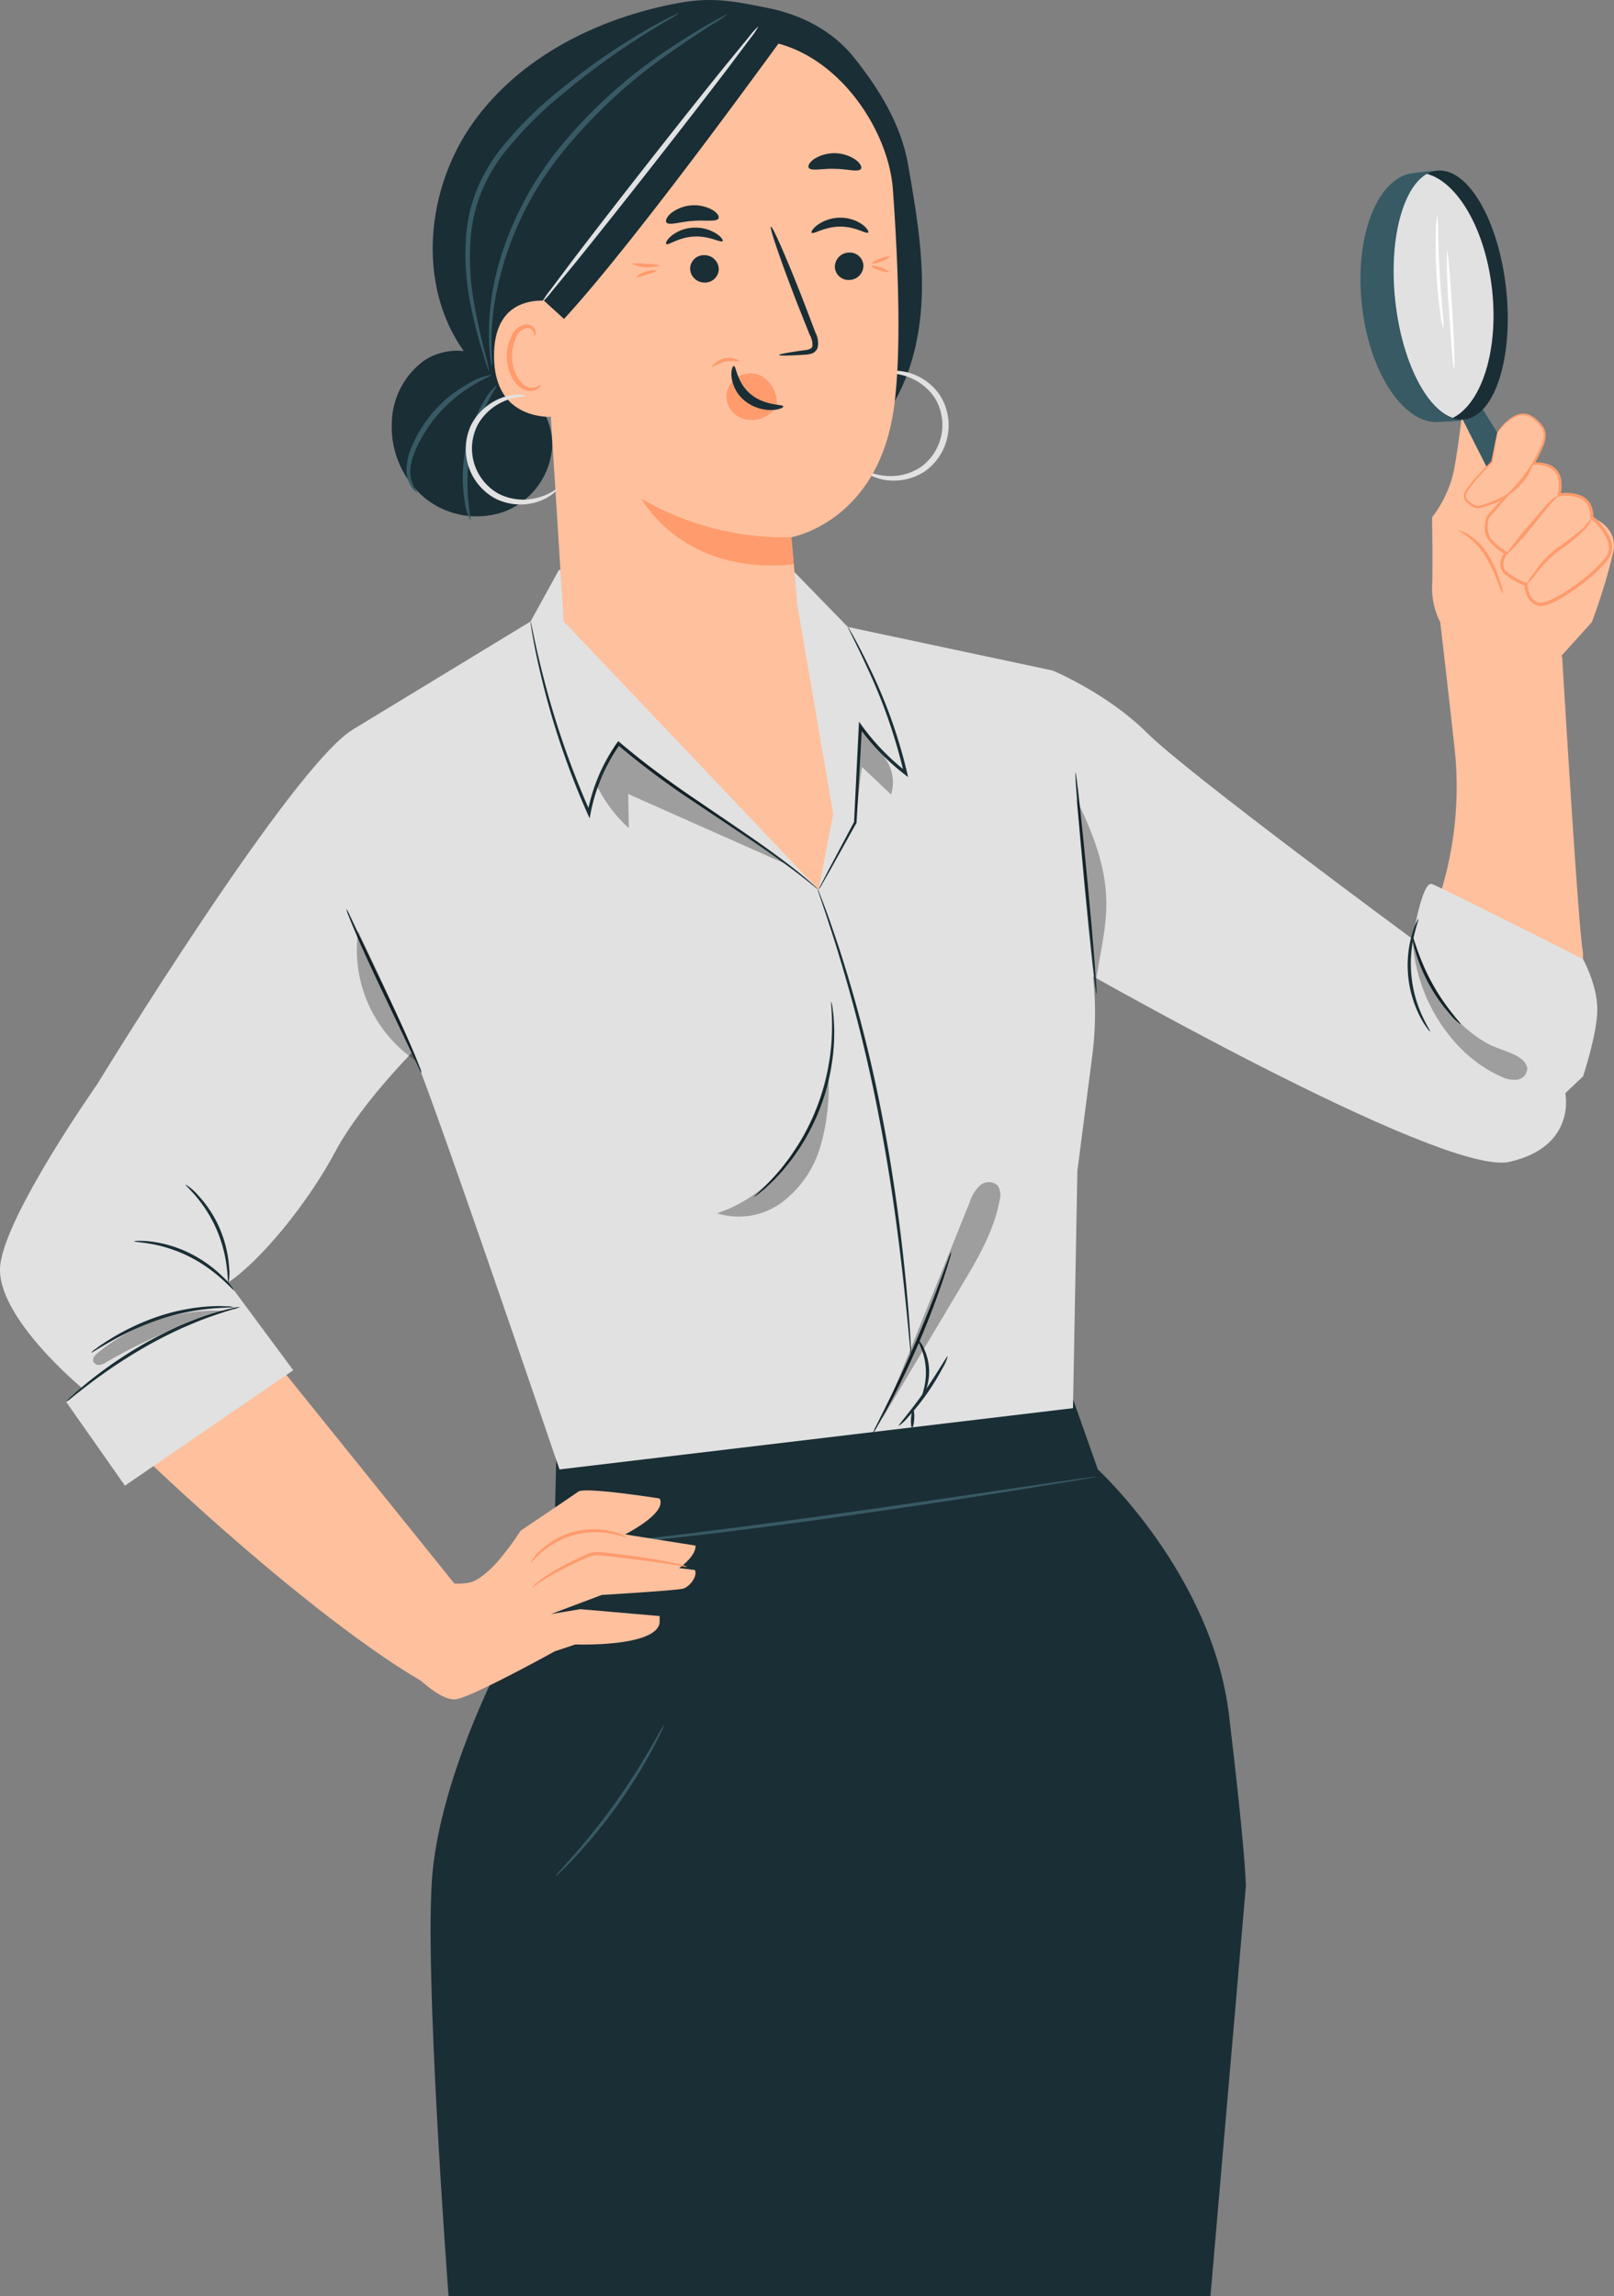 <svg id="Grupo_56" data-name="Grupo 56" xmlns="http://www.w3.org/2000/svg" xmlns:xlink="http://www.w3.org/1999/xlink" width="296.1" height="421.187" viewBox="0 0 296.1 421.187">
  <rect x="0" y="0" width="296.1" height="421.187" fill="#808080" stroke="none"/>
  <defs>
    <clipPath id="clip-path">
      <rect id="Rectángulo_118" data-name="Rectángulo 118" width="296.1" height="421.187" fill="none"/>
    </clipPath>
    <clipPath id="clip-path-3">
      <rect id="Rectángulo_109" data-name="Rectángulo 109" width="11.007" height="23.822" fill="none"/>
    </clipPath>
    <clipPath id="clip-path-4">
      <rect id="Rectángulo_110" data-name="Rectángulo 110" width="34.45" height="22.07" fill="none"/>
    </clipPath>
    <clipPath id="clip-path-5">
      <rect id="Rectángulo_111" data-name="Rectángulo 111" width="6.925" height="17.329" fill="none"/>
    </clipPath>
    <clipPath id="clip-path-6">
      <rect id="Rectángulo_112" data-name="Rectángulo 112" width="5.497" height="33.042" fill="none"/>
    </clipPath>
    <clipPath id="clip-path-7">
      <rect id="Rectángulo_113" data-name="Rectángulo 113" width="21.024" height="25.97" fill="none"/>
    </clipPath>
    <clipPath id="clip-path-8">
      <rect id="Rectángulo_114" data-name="Rectángulo 114" width="20.48" height="25.332" fill="none"/>
    </clipPath>
    <clipPath id="clip-path-9">
      <rect id="Rectángulo_115" data-name="Rectángulo 115" width="24.685" height="10.094" fill="none"/>
    </clipPath>
    <clipPath id="clip-path-10">
      <rect id="Rectángulo_116" data-name="Rectángulo 116" width="21.705" height="43.478" fill="none"/>
    </clipPath>
  </defs>
  <g id="Grupo_99" data-name="Grupo 99" clip-path="url(#clip-path)">
    <g id="Grupo_98" data-name="Grupo 98">
      <g id="Grupo_97" data-name="Grupo 97" clip-path="url(#clip-path)">
        <path id="Trazado_284" data-name="Trazado 284" d="M176.85,224.146l4.531,12.83s20.968,19.248,24.061,45.032,3.094,31.4,3.094,31.4l-6.494,75.2H62.263s-4.631-60.786-2.913-77.975S71.048,274,71.048,274L81.7,248.214l.315-12.979Z" transform="translate(20.027 32.575)" fill="#1a2e35"/>
        <path id="Trazado_285" data-name="Trazado 285" d="M180.507,236.495a6.189,6.189,0,0,1-.979.214l-2.827.5-10.416,1.709c-8.8,1.409-20.972,3.277-34.44,5.163s-25.7,3.386-34.572,4.27c-4.434.455-8.029.755-10.515.932l-2.866.18a6.24,6.24,0,0,1-1,.022,6.289,6.289,0,0,1,.992-.142l2.854-.291c2.48-.249,6.066-.612,10.491-1.12,8.855-.991,21.064-2.567,34.534-4.442S157.4,239.8,166.222,238.5l10.444-1.522,2.844-.388a6.2,6.2,0,0,1,1-.1" transform="translate(20.654 34.369)" fill="#375a64"/>
        <path id="Trazado_286" data-name="Trazado 286" d="M172.122,276.223a5.986,5.986,0,0,1-.512,1.258c-.361.794-.927,1.923-1.662,3.3a95.379,95.379,0,0,1-14.184,19.763c-1.067,1.137-1.956,2.034-2.593,2.63a5.856,5.856,0,0,1-1.026.888,5.923,5.923,0,0,1,.86-1.049l2.446-2.751c2.049-2.335,4.788-5.644,7.553-9.494s5.018-7.5,6.574-10.192l1.823-3.2a5.994,5.994,0,0,1,.719-1.151" transform="translate(-50.281 40.143)" fill="#375a64"/>
        <path id="Trazado_287" data-name="Trazado 287" d="M27.326,105.947s2.868,48.177,3.728,53.627S27.326,171.9,27.326,171.9s-10.61,1.148-17.78-12.044L4.958,149.535a65.738,65.738,0,0,0,2.58-27.243c-1.72-15.486-2.58-22.656-2.58-22.656Z" transform="translate(259.259 14.48)" fill="#ffc09d"/>
        <path id="Trazado_288" data-name="Trazado 288" d="M43.116,49.311c1.259,11.629,1.1,21.683-4.633,23.736-.481.172-4.326.322-4.836.378C27.054,74.139,20.6,64.5,19.24,51.9s2.875-23.4,9.468-24.114a43.664,43.664,0,0,1,4.745-.462c5.912,1.054,8.427,10.569,9.663,21.991" transform="translate(230.602 3.968)" fill="#375a64"/>
        <path id="Trazado_289" data-name="Trazado 289" d="M29.314,85.168s4.834,1.6,3.959,6.273a107.607,107.607,0,0,1-3.959,12.941l-6,6.659L1.5,104.382A13.448,13.448,0,0,1,.01,97.861C.156,94.214,0,85.168,0,85.168A21.626,21.626,0,0,0,3.95,76.852c.73-3.773,1.258-8.155,1.412-9.5A.4.4,0,0,1,5.841,67a5.628,5.628,0,0,1,4.237,3.868c1.167,3.647.875,4.668.875,4.668Z" transform="translate(262.72 9.736)" fill="#ffc09d"/>
        <path id="Trazado_290" data-name="Trazado 290" d="M23.913,69.928l-3.119-4.981-3.271,2.524,6.066,11.99,1.655-5.026Z" transform="translate(250.786 9.439)" fill="#375a64"/>
        <path id="Trazado_291" data-name="Trazado 291" d="M6.508,69.723s3.412-5.155,6.579-2.7,2.437,3.918,0,8.426c0,0,6.213-.853,4.752,5.725,0,0,6.161-1.211,6,4.085,0,0,5.083,4.2,2.89,7.367s-10.6,9.26-12.915,8.528-2.6-3.9-2.6-3.9S8.457,96.282,7.6,94.942s.244-3.411.244-3.411-2.436-2.1-3.045-2.7,0-3.64,0-3.64l3.289-3.776S3.34,83.977,2.244,83.246-.071,81.906.9,80.322a50.261,50.261,0,0,1,4.605-5.249Z" transform="translate(268.191 9.644)" fill="#ffc09d"/>
        <path id="Trazado_292" data-name="Trazado 292" d="M3.546,95.184A17.028,17.028,0,0,1,5,93.085a18.963,18.963,0,0,1,4.2-4.557,44.057,44.057,0,0,0,4.844-3.722,24.472,24.472,0,0,0,1.6-1.944,4.568,4.568,0,0,1-1.288,2.232A30.351,30.351,0,0,1,9.561,89,22.974,22.974,0,0,0,5.33,93.343a8.043,8.043,0,0,1-1.784,1.841" transform="translate(276.394 12.042)" fill="#ff9b6c"/>
        <path id="Trazado_293" data-name="Trazado 293" d="M8.8,90.584a48.007,48.007,0,0,1,4.653-5.958c1.355-1.57,2.5-3.082,3.522-4.034A4.627,4.627,0,0,1,18.8,79.3c.049.077-.63.572-1.521,1.589-.911.994-2,2.538-3.371,4.125A48.045,48.045,0,0,1,8.8,90.584" transform="translate(267.235 11.523)" fill="#ff9b6c"/>
        <path id="Trazado_294" data-name="Trazado 294" d="M12.992,80.3c-.129-.139,1.191-1.381,2.637-3.01A37.495,37.495,0,0,0,17.9,74.059c.173.023-.279,1.92-1.823,3.62A10.046,10.046,0,0,1,12.992,80.3" transform="translate(263.291 10.763)" fill="#ff9b6c"/>
        <path id="Trazado_295" data-name="Trazado 295" d="M17.763,84.963a4.278,4.278,0,0,1,2.032.834,11.6,11.6,0,0,1,3.627,3.861A22.077,22.077,0,0,1,25.49,94.51a7.421,7.421,0,0,1,.488,2.125,8.563,8.563,0,0,1-.886-1.985,31.68,31.68,0,0,0-2.182-4.686,13.252,13.252,0,0,0-3.355-3.821c-1.051-.787-1.829-1.089-1.792-1.181" transform="translate(249.761 12.346)" fill="#ff9b6c"/>
        <path id="Trazado_296" data-name="Trazado 296" d="M37.687,49.062c1.364,12.6-2.091,23.315-7.717,23.924S18.677,63.871,17.313,51.267,19.4,27.953,25.03,27.343s11.293,9.115,12.657,21.719" transform="translate(238.627 3.97)" fill="#1a2e35"/>
        <path id="Trazado_297" data-name="Trazado 297" d="M30.158,72.611c5.271-2.643,8.417-12.337,7.216-23.437C36.179,38.134,31.08,29.368,25.4,27.844c-4.47,2.551-7.011,12.183-5.808,23.287,1.195,11.036,5.687,19.863,10.563,21.481" transform="translate(236.369 4.047)" fill="#e1e1e1"/>
        <path id="Trazado_298" data-name="Trazado 298" d="M26.9,61.751c-.165.01-.586-4.825-.941-10.8a98.856,98.856,0,0,1-.347-10.835c.165-.01.586,4.824.943,10.8s.511,10.825.346,10.834" transform="translate(239.866 5.83)" fill="#fff"/>
        <path id="Trazado_299" data-name="Trazado 299" d="M28.721,55.283a14.133,14.133,0,0,1-.584-3c-.266-1.869-.543-4.466-.7-7.344s-.164-5.491-.1-7.378a14.2,14.2,0,0,1,.253-3.049,17.248,17.248,0,0,1,.168,3.05c.048,1.882.121,4.478.277,7.344s.367,5.455.525,7.33a17.338,17.338,0,0,1,.165,3.051" transform="translate(236.081 5.015)" fill="#fff"/>
        <path id="Trazado_300" data-name="Trazado 300" d="M6.457,69.725a1.617,1.617,0,0,1-.033.363c-.042.273-.1.614-.16,1.039Q6.02,72.561,5.587,75.1l-.007.038-.029.03c-.668.694-1.414,1.49-2.221,2.387A21.361,21.361,0,0,0,.907,80.621a1.5,1.5,0,0,0-.195.927,1.439,1.439,0,0,0,.552.8A9.708,9.708,0,0,0,2.2,83a1.328,1.328,0,0,0,1.011.113,19.1,19.1,0,0,0,4.712-1.907l1.114-.574-.818.945L4.948,85.368l.047-.081a4.574,4.574,0,0,0,.121,3.644,10.167,10.167,0,0,0,3.067,2.64l.258.163-.175.247c-.7.986-1.132,2.488-.038,3.3A13.328,13.328,0,0,0,11.8,97.31l-.4.268v-.085c.081.08-.184-.192.191.239.773-.448.221-.176.391-.253v0l.006.136.027.292a5.34,5.34,0,0,0,.1.582,4.594,4.594,0,0,0,.4,1.105,3,3,0,0,0,.714.9,1.778,1.778,0,0,0,.97.454,5.657,5.657,0,0,0,2.32-.663,21.065,21.065,0,0,0,2.254-1.251,38.579,38.579,0,0,0,3.957-2.872,24.413,24.413,0,0,0,3.395-3.3,2.963,2.963,0,0,0,.789-1.957,4.572,4.572,0,0,0-.56-2.068,12,12,0,0,0-2.755-3.359l-.1-.086-.006-.139a4.512,4.512,0,0,0-.383-2.032,3.058,3.058,0,0,0-1.382-1.379,6.744,6.744,0,0,0-3.91-.413l-.356.054.056-.362c.061-.4.14-.791.188-1.181a6.467,6.467,0,0,0-.007-1.154A3.194,3.194,0,0,0,16.9,76.81a4.7,4.7,0,0,0-3.838-1.141l-.417.036.195-.358A34.819,34.819,0,0,0,14.578,71.9a4.867,4.867,0,0,0,.375-1.666,2.67,2.67,0,0,0-.448-1.484,6.767,6.767,0,0,0-2.142-1.967,2.892,2.892,0,0,0-2.354-.042A7.842,7.842,0,0,0,7.259,68.8c-.273.293-.463.533-.6.689a1.41,1.41,0,0,1-.206.235.994.994,0,0,1,.155-.273,8.783,8.783,0,0,1,.552-.735A9.525,9.525,0,0,1,8.2,67.636a5.967,5.967,0,0,1,1.72-1.124,3.143,3.143,0,0,1,2.572,0l.635.387c.19.153.385.312.584.471A6.175,6.175,0,0,1,14.8,68.558a3.021,3.021,0,0,1,.528,1.673,5.166,5.166,0,0,1-.377,1.81,34.477,34.477,0,0,1-1.718,3.515l-.223-.322a6.541,6.541,0,0,1,2.2.127,4.035,4.035,0,0,1,2.048,1.122,3.682,3.682,0,0,1,.957,2.248,7.025,7.025,0,0,1,.016,1.252c-.047.415-.126.829-.19,1.25l-.3-.308a7.219,7.219,0,0,1,4.25.435,3.6,3.6,0,0,1,1.633,1.618,5.052,5.052,0,0,1,.449,2.292l-.1-.223a12.466,12.466,0,0,1,2.91,3.528,5.135,5.135,0,0,1,.63,2.339,3.676,3.676,0,0,1-.244,1.248,5.384,5.384,0,0,1-.667,1.064,24.747,24.747,0,0,1-3.477,3.395,39.081,39.081,0,0,1-4.018,2.919,21.6,21.6,0,0,1-2.319,1.285,6.105,6.105,0,0,1-2.609.716,2.953,2.953,0,0,1-2.168-1.664,5.2,5.2,0,0,1-.457-1.248,6.228,6.228,0,0,1-.113-.645l-.03-.328-.006-.173v-.045c.17-.079-.384.191.391-.258.377.429.112.158.194.239l0,.025v.142l0,.439-.4-.171A13.7,13.7,0,0,1,7.838,95.7a2.777,2.777,0,0,1-.689-.921A2.3,2.3,0,0,1,7,93.635a4.431,4.431,0,0,1,.813-1.991l.081.409a10.552,10.552,0,0,1-3.241-2.837,3.8,3.8,0,0,1-.507-2.089,6.71,6.71,0,0,1,.358-2.018l.015-.044.033-.038,3.3-3.765.3.37a19.262,19.262,0,0,1-4.872,1.913,1.758,1.758,0,0,1-1.313-.19A9.921,9.921,0,0,1,1,82.662a1.822,1.822,0,0,1-.676-1.045,1.859,1.859,0,0,1,.245-1.172,20.859,20.859,0,0,1,2.523-3.111c.826-.888,1.59-1.67,2.276-2.351l-.036.066c.342-1.687.612-3.013.8-3.967.092-.418.166-.754.224-1.02a1.373,1.373,0,0,1,.1-.338" transform="translate(268.242 9.626)" fill="#ff9b6c"/>
        <path id="Trazado_301" data-name="Trazado 301" d="M251.47,261.864l-43.254-53.707s-23,19.369-23.612,19.977,35.98,36.2,59.478,49.981l7.389-4.891Z" transform="translate(-166.794 30.251)" fill="#ffc09d"/>
        <path id="Trazado_302" data-name="Trazado 302" d="M192.047,240.186s-13.657-2.157-14.914-1.258-10.6,7.188-10.6,7.188a50.931,50.931,0,0,1-4.133,5.57s-3.055,3.594-5.391,3.954a10.454,10.454,0,0,1-3.773,0l-6.11,16.891s4.672,4.852,7.548,4.492,18.149-8.8,18.149-8.8l3.774-1.259s14.735.539,15.454-3.953v-1.259l-14.556-1.258-5.39.9,9.344-3.515s13.657-.8,14.914-1.158,2.7-2.335,2.157-3.414l-2.875-.358s3.1-2.145,2.992-4.122l-12.927-2.051s7.779-3.891,6.342-6.586" transform="translate(-71.039 34.691)" fill="#ffc09d"/>
        <path id="Trazado_303" data-name="Trazado 303" d="M176.911,251.306a5.29,5.29,0,0,1-1.184-.165c-.754-.135-1.847-.314-3.2-.514-2.71-.4-6.468-.875-10.625-1.34a13.358,13.358,0,0,0-1.5-.127,4.569,4.569,0,0,0-1.387.248c-.876.346-1.764.761-2.577,1.134-1.638.764-3.087,1.507-4.276,2.178a32.128,32.128,0,0,0-2.734,1.718,6.522,6.522,0,0,1-.98.679,3.583,3.583,0,0,1,.837-.861,21.6,21.6,0,0,1,2.663-1.9c1.174-.726,2.616-1.514,4.254-2.311.829-.4,1.664-.8,2.62-1.19a5.073,5.073,0,0,1,1.566-.289,13.034,13.034,0,0,1,1.584.127c4.167.465,7.926,1.007,10.63,1.516,1.351.255,2.44.5,3.183.7a4.154,4.154,0,0,1,1.134.392" transform="translate(-50.822 36.124)" fill="#ff9b6c"/>
        <path id="Trazado_304" data-name="Trazado 304" d="M175.748,246.447c-.039.094-1.054-.354-2.781-.687a15.15,15.15,0,0,0-12.786,3.315c-1.347,1.13-2.017,2.013-2.1,1.951a7.261,7.261,0,0,1,1.818-2.267,14.173,14.173,0,0,1,13.158-3.411,7.262,7.262,0,0,1,2.689,1.1" transform="translate(-60.703 35.594)" fill="#ff9b6c"/>
        <path id="Trazado_305" data-name="Trazado 305" d="M99.964,160.31s2.631,4.742,2.631,9.22-2.619,12.316-2.619,12.316l-3.258,3.079s2.138,9.8-10.267,12.6S4.606,160.4,4.606,160.4L2.672,107.392s10.077,4.2,17.353,11.476,48.7,37.787,48.7,37.787,1.684-10.808,3.549-10.094S99.964,160.31,99.964,160.31" transform="translate(190.444 15.607)" fill="#e1e1e1"/>
        <path id="Trazado_306" data-name="Trazado 306" d="M211.287,109.734l-37.579-7.993-9.782-10.054-43.216-.412-5.2,9.459L83.125,120.426s8.155,53.937,11.129,60.218,26.554,75.641,26.554,75.641l94.209-11.239.806-43.529,2.724-21.063a62.439,62.439,0,0,0,.269-13.586c-1.763-19.7-7.529-57.134-7.529-57.134" transform="translate(-18.171 13.265)" fill="#e1e1e1"/>
        <path id="Trazado_307" data-name="Trazado 307" d="M242.429,234.388l-30.878,21.177-10.79-15.379,2.883-2.563s-15.933-13.17-14.972-22.462,17.762-33.187,17.762-33.187,36-58.926,47.151-65.244c1.561-.884,15.1,31.82,15.1,44.636s-2.563,12.816-2.563,12.816-10.894,10.574-16.021,20.185-13.832,20.079-19.6,23.924Z" transform="translate(-188.631 16.962)" fill="#e1e1e1"/>
        <path id="Trazado_308" data-name="Trazado 308" d="M221.037,198.825a2.282,2.282,0,0,1,.833-.084,15.462,15.462,0,0,1,2.27.126,22.283,22.283,0,0,1,7.171,2.175,23.7,23.7,0,0,1,6.089,4.371,10.3,10.3,0,0,1,1.97,2.395c-.142.164-3.118-3.663-8.324-6.232a25.866,25.866,0,0,0-6.967-2.291c-1.861-.323-3.043-.358-3.041-.46" transform="translate(-196.431 28.882)" fill="#1a2e35"/>
        <path id="Trazado_309" data-name="Trazado 309" d="M221.8,189.708a9.253,9.253,0,0,1,2.3,1.953,21.287,21.287,0,0,1,3.981,6.1,21.758,21.758,0,0,1,1.728,7.076,9.439,9.439,0,0,1-.125,3.012c-.1,0-.077-1.151-.3-2.972A25.389,25.389,0,0,0,227.534,198a24.771,24.771,0,0,0-3.749-6.055c-1.184-1.4-2.048-2.156-1.981-2.233" transform="translate(-187.782 27.57)" fill="#1a2e35"/>
        <path id="Trazado_310" data-name="Trazado 310" d="M139.057,160.432a7.938,7.938,0,0,1,.279,1.56,15.5,15.5,0,0,1,.181,1.852c.034.724.115,1.55.076,2.464a28.747,28.747,0,0,1-.141,2.988c-.061,1.077-.259,2.21-.441,3.407a39.379,39.379,0,0,1-5.755,14.561c-.686,1-1.317,1.961-2.008,2.788a28.861,28.861,0,0,1-1.94,2.277c-.6.694-1.221,1.242-1.741,1.747a15.5,15.5,0,0,1-1.4,1.228,8.068,8.068,0,0,1-1.27.947c-.082-.1,1.7-1.489,4.095-4.2.594-.683,1.24-1.433,1.862-2.3.665-.829,1.272-1.79,1.937-2.783a41.239,41.239,0,0,0,5.677-14.365c.194-1.177.409-2.294.489-3.355.137-1.055.18-2.043.212-2.948.109-3.618-.239-5.854-.115-5.868" transform="translate(13.448 23.315)" fill="#1a2e35"/>
        <path id="Trazado_311" data-name="Trazado 311" d="M180.253,148.756a5.508,5.508,0,0,1-.733-.55c-.472-.37-1.138-.951-2.048-1.639-1.783-1.42-4.447-3.376-7.818-5.7s-7.461-5.015-11.987-8.068a145.444,145.444,0,0,1-14.307-10.665l.44-.05c-.48.686-.97,1.439-1.433,2.216a32.758,32.758,0,0,0-3.943,10.448l-.172.908-.377-.842a145.8,145.8,0,0,1-8.461-24.976c-.77-3.2-1.287-5.769-1.594-7.545-.165-.885-.258-1.576-.329-2.041a3.751,3.751,0,0,1-.077-.712,3.815,3.815,0,0,1,.178.7c.108.509.247,1.18.424,2.02.368,1.762.941,4.318,1.759,7.493a155.425,155.425,0,0,0,8.627,24.826l-.549.066a33.073,33.073,0,0,1,4-10.644c.471-.791.97-1.559,1.46-2.257l.189-.27.252.22a151.076,151.076,0,0,0,14.216,10.664c4.5,3.075,8.575,5.8,11.918,8.178s5.981,4.389,7.725,5.866c.89.717,1.534,1.327,1.983,1.726a5.522,5.522,0,0,1,.656.638" transform="translate(-30.08 14.465)" fill="#1a2e35"/>
        <path id="Trazado_312" data-name="Trazado 312" d="M118.437,100.414a2.3,2.3,0,0,1,.314.473c.189.321.472.793.811,1.418.693,1.244,1.655,3.077,2.776,5.409a92.133,92.133,0,0,1,6.982,19.457l.176.789-.641-.5a42.27,42.27,0,0,1-8.357-8.651l.535-.158c-.372,6.617-.711,12.66-.99,17.62l0,.055-.025.046-5,8.97q-.873,1.52-1.405,2.449a5.375,5.375,0,0,1-.534.836,5.182,5.182,0,0,1,.412-.9l1.294-2.509,4.821-9.069-.028.1c.244-4.962.542-11.008.868-17.627l.041-.837.494.679A42.491,42.491,0,0,0,129.213,127l-.465.291a98.442,98.442,0,0,0-6.754-19.418c-1.071-2.347-1.979-4.2-2.614-5.475-.293-.594-.533-1.078-.723-1.463a2.322,2.322,0,0,1-.221-.523" transform="translate(37.1 14.593)" fill="#1a2e35"/>
        <path id="Trazado_313" data-name="Trazado 313" d="M86.749,164.349c-.164.016-1.16-9.066-2.224-20.283s-1.794-20.326-1.63-20.341,1.159,9.064,2.224,20.285,1.794,20.324,1.63,20.339" transform="translate(114.412 17.981)" fill="#1a2e35"/>
        <path id="Trazado_314" data-name="Trazado 314" d="M33.467,166.141a9.661,9.661,0,0,1-2.007-1.915,30.41,30.41,0,0,1-6.377-11.687,9.567,9.567,0,0,1-.525-2.722c.187-.053,1.09,4.1,3.591,8.635,2.459,4.553,5.463,7.561,5.318,7.69" transform="translate(234.521 21.773)" fill="#1a2e35"/>
        <path id="Trazado_315" data-name="Trazado 315" d="M33.561,167.834c-.033.024-.231-.207-.563-.649a14.233,14.233,0,0,1-1.231-1.988A20.7,20.7,0,0,1,30.2,150.137a14.271,14.271,0,0,1,.8-2.2c.234-.5.38-.766.418-.75.1.04-.37,1.163-.806,3.053a22.963,22.963,0,0,0,1.532,14.769c.814,1.76,1.5,2.764,1.416,2.823" transform="translate(228.8 21.391)" fill="#1a2e35"/>
        <path id="Trazado_316" data-name="Trazado 316" d="M190.991,145.6a5.517,5.517,0,0,1,.618,1.151l1.515,3.207c1.349,2.831,3.1,6.5,5.034,10.567,1.971,4.128,3.705,7.892,4.881,10.652.59,1.38,1.049,2.5,1.343,3.289a5.408,5.408,0,0,1,.405,1.243,5.59,5.59,0,0,1-.618-1.151q-.618-1.309-1.515-3.208c-1.348-2.83-3.1-6.5-5.035-10.568-1.969-4.127-3.7-7.89-4.88-10.65-.589-1.379-1.049-2.5-1.343-3.288a5.489,5.489,0,0,1-.405-1.243" transform="translate(-127.435 21.159)" fill="#1a2e35"/>
        <path id="Trazado_317" data-name="Trazado 317" d="M120.529,200.462a6.615,6.615,0,0,1-.337,1.393c-.251.885-.651,2.156-1.173,3.717-1.043,3.121-2.624,7.39-4.615,12s-4.02,8.69-5.579,11.588c-.778,1.45-1.429,2.611-1.9,3.4a6.579,6.579,0,0,1-.783,1.2,6.7,6.7,0,0,1,.58-1.31c.463-.932,1.043-2.1,1.732-3.484,1.459-2.942,3.417-7.033,5.406-11.632s3.622-8.828,4.765-11.907c.537-1.451.988-2.673,1.35-3.649a6.6,6.6,0,0,1,.557-1.319" transform="translate(54.002 29.133)" fill="#1a2e35"/>
        <path id="Trazado_318" data-name="Trazado 318" d="M115.714,217.222a7.821,7.821,0,0,1-.914,2.12,43.594,43.594,0,0,1-6.39,9.084A7.888,7.888,0,0,1,106.723,230c-.131-.121,2.213-2.729,4.684-6.258s4.148-6.6,4.306-6.523" transform="translate(58.149 31.568)" fill="#1a2e35"/>
        <path id="Trazado_319" data-name="Trazado 319" d="M129.742,228.1a5.07,5.07,0,0,1-.129-.884q-.1-.957-.255-2.544c-.2-2.212-.518-5.407-.932-9.353-.866-7.886-2.206-18.774-4.506-30.657a286.6,286.6,0,0,0-7.416-30.079c-.565-1.9-1.119-3.608-1.61-5.1s-.9-2.791-1.271-3.838q-.507-1.515-.811-2.424a5,5,0,0,1-.244-.86,4.971,4.971,0,0,1,.357.819q.345.9.916,2.387c.4,1.037.86,2.316,1.369,3.809s1.105,3.189,1.7,5.085a256.615,256.615,0,0,1,7.6,30.091c2.3,11.908,3.58,22.824,4.34,30.728.361,3.955.618,7.159.744,9.377.06,1.064.107,1.913.143,2.553a5.091,5.091,0,0,1,.009.893" transform="translate(37.422 20.689)" fill="#1a2e35"/>
        <path id="Trazado_320" data-name="Trazado 320" d="M110.466,225.184c-.175-.064.97-2.367.73-5.4-.187-3.04-1.645-5.159-1.48-5.247.056-.041.5.424.991,1.335a9.983,9.983,0,0,1,.553,7.854c-.356.971-.732,1.493-.794,1.46" transform="translate(58.639 31.178)" fill="#1a2e35"/>
        <path id="Trazado_321" data-name="Trazado 321" d="M112.292,229.071c-.165-.009-.254-.746-.2-1.644s.229-1.618.394-1.609.254.746.2,1.644-.23,1.618-.394,1.609" transform="translate(55.036 32.818)" fill="#1a2e35"/>
        <path id="Trazado_322" data-name="Trazado 322" d="M251.989,209.315a6.758,6.758,0,0,1-1.37.467c-.891.253-2.17.66-3.732,1.209-1.569.528-3.394,1.28-5.4,2.149-1.992.9-4.148,1.972-6.354,3.2a94.345,94.345,0,0,0-10.8,7.115c-1.319,1-2.375,1.833-3.1,2.417a6.753,6.753,0,0,1-1.167.856,6.811,6.811,0,0,1,1.016-1.032c.677-.64,1.7-1.522,2.987-2.572a77.766,77.766,0,0,1,10.767-7.3c2.223-1.238,4.4-2.3,6.425-3.183,2.035-.849,3.89-1.564,5.487-2.046,1.589-.5,2.894-.849,3.807-1.035a6.765,6.765,0,0,1,1.428-.242" transform="translate(-207.942 30.418)" fill="#1a2e35"/>
        <path id="Trazado_323" data-name="Trazado 323" d="M247.223,209.366c0,.1-1.568.055-4.069.275a42.509,42.509,0,0,0-9.565,2.015,51.98,51.98,0,0,0-8.927,4.029c-2.186,1.243-3.485,2.113-3.54,2.033a3.9,3.9,0,0,1,.842-.711c.561-.433,1.409-1.011,2.483-1.684a43.24,43.24,0,0,1,8.953-4.233,36.711,36.711,0,0,1,9.724-1.869,25.135,25.135,0,0,1,3,.009,3.887,3.887,0,0,1,1.095.136" transform="translate(-204.38 30.4)" fill="#1a2e35"/>
        <g id="Grupo_75" data-name="Grupo 75" transform="translate(65.443 170.854)" opacity="0.3">
          <g id="Grupo_74" data-name="Grupo 74">
            <g id="Grupo_73" data-name="Grupo 73" clip-path="url(#clip-path-3)">
              <path id="Trazado_324" data-name="Trazado 324" d="M192.042,149.175A24.5,24.5,0,0,0,202.785,173c-2.7-6.872-7.377-16.75-10.743-23.822" transform="translate(-191.778 -149.175)"/>
            </g>
          </g>
        </g>
        <g id="Grupo_78" data-name="Grupo 78" transform="translate(109.484 136.328)" opacity="0.3">
          <g id="Grupo_77" data-name="Grupo 77">
            <g id="Grupo_76" data-name="Grupo 76" clip-path="url(#clip-path-4)">
              <path id="Trazado_325" data-name="Trazado 325" d="M132.857,126.8a26.053,26.053,0,0,0,5.876,7.812q-.057-3.13-.115-6.262l28.689,12.75-30.8-22.07c-1.681,2.829-1.973,4.941-3.655,7.77" transform="translate(-132.857 -119.03)"/>
            </g>
          </g>
        </g>
        <g id="Grupo_81" data-name="Grupo 81" transform="translate(156.923 133.23)" opacity="0.3">
          <g id="Grupo_80" data-name="Grupo 80">
            <g id="Grupo_79" data-name="Grupo 79" clip-path="url(#clip-path-5)">
              <path id="Trazado_326" data-name="Trazado 326" d="M121,122.315c-1.228-1.928-4.619-5.99-4.619-5.99-.109,3.006-.371,7.121-.48,10.127l-.433,7.2c.444-2.509.775-7.356,1.22-9.865l5.337,5.057A7.511,7.511,0,0,0,121,122.315" transform="translate(-115.469 -116.325)"/>
            </g>
          </g>
        </g>
        <g id="Grupo_84" data-name="Grupo 84" transform="translate(197.465 146.598)" opacity="0.3">
          <g id="Grupo_83" data-name="Grupo 83">
            <g id="Grupo_82" data-name="Grupo 82" clip-path="url(#clip-path-6)">
              <path id="Trazado_327" data-name="Trazado 327" d="M81.32,128l3.656,33.042C86.57,150.289,89.5,144.448,81.32,128" transform="translate(-81.319 -127.996)"/>
            </g>
          </g>
        </g>
        <g id="Grupo_87" data-name="Grupo 87" transform="translate(259.182 172.128)" opacity="0.3">
          <g id="Grupo_86" data-name="Grupo 86">
            <g id="Grupo_85" data-name="Grupo 85" clip-path="url(#clip-path-7)">
              <path id="Trazado_328" data-name="Trazado 328" d="M33.762,172.39c-1.374-1.14-4.413-1.85-5.981-2.7-7.115-3.864-10.886-10.942-13.659-18.549l-.245-.852c.284,10.2,6.749,21.1,16.056,25.284a5.451,5.451,0,0,0,3.052.645,2.155,2.155,0,0,0,1.9-2.142,2.767,2.767,0,0,0-1.128-1.685" transform="translate(-13.877 -150.287)"/>
            </g>
          </g>
        </g>
        <g id="Grupo_90" data-name="Grupo 90" transform="translate(131.533 197.87)" opacity="0.3">
          <g id="Grupo_89" data-name="Grupo 89">
            <g id="Grupo_88" data-name="Grupo 88" clip-path="url(#clip-path-8)">
              <path id="Trazado_329" data-name="Trazado 329" d="M125.8,197.453c11.774-3.907,17.452-15,20.472-24.69a39.075,39.075,0,0,1-1.5,12.458,19.8,19.8,0,0,1-7.019,10.208,13.356,13.356,0,0,1-11.954,2.024" transform="translate(-125.804 -172.763)"/>
            </g>
          </g>
        </g>
        <g id="Grupo_93" data-name="Grupo 93" transform="translate(17.071 240.292)" opacity="0.3">
          <g id="Grupo_92" data-name="Grupo 92">
            <g id="Grupo_91" data-name="Grupo 91" clip-path="url(#clip-path-9)">
              <path id="Trazado_330" data-name="Trazado 330" d="M246.755,210a34.206,34.206,0,0,0-23.839,7.694c-.484.4-1.008.983-.8,1.577a1.1,1.1,0,0,0,1.163.617,3.293,3.293,0,0,0,1.3-.544,102.482,102.482,0,0,1,22.176-9.544" transform="translate(-222.07 -209.802)"/>
            </g>
          </g>
        </g>
        <g id="Grupo_96" data-name="Grupo 96" transform="translate(161.799 216.844)" opacity="0.3">
          <g id="Grupo_95" data-name="Grupo 95">
            <g id="Grupo_94" data-name="Grupo 94" clip-path="url(#clip-path-10)">
              <path id="Trazado_331" data-name="Trazado 331" d="M119.551,189.985a2.4,2.4,0,0,0-3.239-.058,6.981,6.981,0,0,0-1.873,3.017q-6.992,17.357-13.986,34.715l-2.145,5.148q7.332-12.289,14.664-24.579c2.925-4.9,5.9-9.945,6.92-15.563a3.289,3.289,0,0,0-.341-2.68" transform="translate(-98.308 -189.329)"/>
            </g>
          </g>
        </g>
        <path id="Trazado_332" data-name="Trazado 332" d="M118.319,22.413c8.677-12.1,23.047-19.19,37.7-21.876,6.163-1.129,10.2-.31,16.346.932s11.8,4.135,15.724,9.017c4.666,5.8,8.694,12.368,9.975,19.7,1.315,7.532,2.635,15.114,2.548,22.759s-1.663,15.439-5.748,21.9l-19.144,4.6c-10.669,1.047-21.486,2.09-32.058.316s-21.05-6.731-27.212-15.5c-8.559-12.187-6.8-29.744,1.873-41.848" transform="translate(-31.471 0)" fill="#1a2e35"/>
        <path id="Trazado_333" data-name="Trazado 333" d="M106.572,77.494c-.035.048.346.457,1.221.941a9.5,9.5,0,0,0,4.074,1.093,10.373,10.373,0,0,0,6.075-1.64,10.348,10.348,0,0,0,2.845-14.015,10.366,10.366,0,0,0-4.954-3.88,9.539,9.539,0,0,0-4.178-.583,2.958,2.958,0,0,0-1.49.392c0,.231,2.239-.394,5.361.951a9.987,9.987,0,0,1,4.366,3.7A9.528,9.528,0,0,1,117.344,77a9.987,9.987,0,0,1-5.464,1.705c-3.4.021-5.217-1.428-5.307-1.215" transform="translate(51.655 8.628)" fill="#e1e1e1"/>
        <path id="Trazado_334" data-name="Trazado 334" d="M170.093,69.346a14.474,14.474,0,0,1,5.857-11.314c3.641-2.477,8.942-2.584,12.288.278l3.273,3.431a12.522,12.522,0,0,1,7.993,12.142,13.72,13.72,0,0,1-8.779,11.809,15.187,15.187,0,0,1-14.654-2.566,17.028,17.028,0,0,1-5.979-13.782" transform="translate(-98.211 8.163)" fill="#1a2e35"/>
        <path id="Trazado_335" data-name="Trazado 335" d="M181.781,81.594a6.56,6.56,0,0,1-1.287-3.785c0-2.488,1.6-5.851,3.875-8.986a26.26,26.26,0,0,1,7.36-6.715c2.191-1.362,3.721-1.907,3.663-2.062a10.557,10.557,0,0,0-4,1.477,23.388,23.388,0,0,0-7.789,6.731,22.972,22.972,0,0,0-2.826,4.96,10.477,10.477,0,0,0-.959,4.616,5.469,5.469,0,0,0,1.064,3.013c.478.6.864.794.9.75" transform="translate(-105.229 8.724)" fill="#375a64"/>
        <path id="Trazado_336" data-name="Trazado 336" d="M180.361,86.469c.315-.039-1.376-5.808.046-12.84,1.318-7.055,5.049-11.768,4.771-11.922a10.429,10.429,0,0,0-2.374,3.036A27,27,0,0,0,179.3,82.763a10.463,10.463,0,0,0,1.063,3.706" transform="translate(-94.078 8.967)" fill="#375a64"/>
        <path id="Trazado_337" data-name="Trazado 337" d="M162.982,109.973c-.564-6.785-1.078-12.337-1.075-12.307,0,0,15.674-2.747,18.743-23.257,1.526-10.2.865-26.9-.118-40.539-.884-12.281-12.415-28.343-27.59-27.428l-6.792-.353L121,18a7.206,7.206,0,0,0-6.381,7.366l5.512,87.733L166.9,162.336l2.684-13.892Z" transform="translate(-16.725 0.885)" fill="#ffc09d"/>
        <path id="Trazado_338" data-name="Trazado 338" d="M134.1,63.808a4.316,4.316,0,0,1,1.319-2.752,4.413,4.413,0,0,1,5.32-.646,5.91,5.91,0,0,1,2.593,5.392,5.368,5.368,0,0,1-3.694,2.469,6.293,6.293,0,0,1-.718.069,4.819,4.819,0,0,1-3.326-1.077,4.3,4.3,0,0,1-1.495-3.455" transform="translate(-0.821 8.69)" fill="#ff9b6c"/>
        <path id="Trazado_339" data-name="Trazado 339" d="M125.467,42.8a2.627,2.627,0,0,1-2.509,2.673,2.512,2.512,0,0,1-2.729-2.343,2.629,2.629,0,0,1,2.507-2.674,2.514,2.514,0,0,1,2.732,2.344" transform="translate(32.932 5.878)" fill="#1a2e35"/>
        <path id="Trazado_340" data-name="Trazado 340" d="M129.817,37.585c-.323.346-2.326-1.109-5.153-1.077-2.823-.008-4.885,1.465-5.2,1.121-.152-.152.175-.773,1.072-1.439a7.21,7.21,0,0,1,4.155-1.322,6.924,6.924,0,0,1,4.1,1.285c.874.659,1.175,1.276,1.016,1.431" transform="translate(29.451 5.067)" fill="#1a2e35"/>
        <path id="Trazado_341" data-name="Trazado 341" d="M129,59.845c-.015-.16,1.74-.48,4.584-.869.72-.081,1.4-.23,1.52-.724a3.676,3.676,0,0,0-.5-2.135l-2.184-5.478c-3.034-7.8-5.238-14.214-4.923-14.331s3.031,6.1,6.065,13.9q1.1,2.886,2.095,5.51a4.181,4.181,0,0,1,.4,2.83,1.814,1.814,0,0,1-1.177,1.066,4.916,4.916,0,0,1-1.224.181c-2.864.18-4.641.208-4.653.048" transform="translate(13.934 5.276)" fill="#1a2e35"/>
        <path id="Trazado_342" data-name="Trazado 342" d="M158.9,86.943A52.1,52.1,0,0,1,131.4,79.872S138.835,94,159.317,91.9Z" transform="translate(-13.715 11.608)" fill="#ff9b6c"/>
        <path id="Trazado_343" data-name="Trazado 343" d="M133.5,58.63c.459-.031.492,3.037,3.138,5.192s5.909,1.787,5.936,2.215c.045.192-.723.6-2.1.653a7.637,7.637,0,0,1-4.954-1.677,6.646,6.646,0,0,1-2.435-4.353c-.128-1.282.206-2.046.417-2.03" transform="translate(1.126 8.521)" fill="#1a2e35"/>
        <path id="Trazado_344" data-name="Trazado 344" d="M130.2,27.421c-.491.646-2.445,0-4.786-.013-2.341-.093-4.32.47-4.783-.2-.2-.324.1-.97.964-1.585a6.93,6.93,0,0,1,7.71.17c.833.653,1.111,1.311.895,1.626" transform="translate(27.738 3.566)" fill="#1a2e35"/>
        <path id="Trazado_345" data-name="Trazado 345" d="M143.4,43.36a2.627,2.627,0,0,0,2.653,2.53,2.512,2.512,0,0,0,2.6-2.491A2.627,2.627,0,0,0,146,40.868a2.514,2.514,0,0,0-2.6,2.492" transform="translate(-16.791 5.939)" fill="#1a2e35"/>
        <path id="Trazado_346" data-name="Trazado 346" d="M142.806,39.46c.341.328,2.261-1.236,5.085-1.36,2.819-.165,4.959,1.192,5.249.833.143-.16-.218-.763-1.149-1.378a7.223,7.223,0,0,0-4.223-1.09,6.929,6.929,0,0,0-4.027,1.51c-.837.707-1.1,1.339-.936,1.485" transform="translate(-20.577 5.298)" fill="#1a2e35"/>
        <path id="Trazado_347" data-name="Trazado 347" d="M143.486,36.032c.526.617,2.441-.137,4.778-.277,2.332-.222,4.34.23,4.765-.462.184-.336-.157-.963-1.05-1.53a6.932,6.932,0,0,0-7.69.6c-.8.7-1.037,1.371-.8,1.673" transform="translate(-21.219 4.777)" fill="#1a2e35"/>
        <path id="Trazado_348" data-name="Trazado 348" d="M181.24,53.636c-.017-1.526-1.813-5.106-3.321-5.327-4.028-.591-11.275-.2-11.251,10.012.032,13.965,14.046,11.051,14.07,10.652.018-.314.561-10.071.5-15.337" transform="translate(-76.035 6.996)" fill="#ffc09d"/>
        <path id="Trazado_349" data-name="Trazado 349" d="M178.131,63.011c-.061-.045-.243.171-.653.361a2.437,2.437,0,0,1-1.819.041c-1.478-.537-2.725-2.877-2.8-5.394a8.032,8.032,0,0,1,.672-3.485,2.8,2.8,0,0,1,1.826-1.87,1.239,1.239,0,0,1,1.437.662c.188.391.1.67.174.693.039.036.3-.234.186-.81a1.554,1.554,0,0,0-.552-.875,1.841,1.841,0,0,0-1.346-.353,3.421,3.421,0,0,0-2.537,2.172,8.269,8.269,0,0,0-.834,3.9c.1,2.814,1.543,5.444,3.563,6.022a2.608,2.608,0,0,0,2.224-.376c.432-.345.5-.657.456-.683" transform="translate(-78.907 7.552)" fill="#ff9b6c"/>
        <path id="Trazado_350" data-name="Trazado 350" d="M142.094,54.462l3.768,3.441c14.329-15.583,41.821-54.068,40.295-51.781,0,0-10.731-3.633-21.956-.975S131.813,14.86,133,28.224s9.1,26.238,9.1,26.238" transform="translate(-42.39 0.607)" fill="#1a2e35"/>
        <path id="Trazado_351" data-name="Trazado 351" d="M186.069,80.51c.041.042-.285.5-1.09,1.089a9.52,9.52,0,0,1-3.9,1.6,10.366,10.366,0,0,1-6.234-.854,10.346,10.346,0,0,1-4.606-13.539,10.373,10.373,0,0,1,4.421-4.479,9.5,9.5,0,0,1,4.069-1.109,2.97,2.97,0,0,1,1.528.2c.03.23-2.27-.105-5.2,1.625a9.981,9.981,0,0,0-3.86,4.229,9.527,9.527,0,0,0,4.124,12.123,9.987,9.987,0,0,0,5.636,1c3.374-.411,4.994-2.08,5.11-1.881" transform="translate(-83.826 9.187)" fill="#e1e1e1"/>
        <path id="Trazado_352" data-name="Trazado 352" d="M142.529,66.963a29.6,29.6,0,0,0-.069-3.24,48.787,48.787,0,0,1,.607-8.758A59.549,59.549,0,0,1,154.6,28.717a94.857,94.857,0,0,1,21.135-19.74c3.048-2.141,5.585-3.776,7.344-4.9a22.855,22.855,0,0,0,2.7-1.806,2.811,2.811,0,0,0-.772.34c-.488.255-1.209.628-2.115,1.149-1.823,1.024-4.422,2.577-7.535,4.657a89.41,89.41,0,0,0-21.513,19.72c-6.973,9.163-10.53,19.28-11.44,26.725a42.44,42.44,0,0,0-.312,8.873c.044,1.047.2,1.851.268,2.4a2.818,2.818,0,0,0,.171.825" transform="translate(-52.294 0.33)" fill="#375a64"/>
        <path id="Trazado_353" data-name="Trazado 353" d="M188.979,2.052a2.95,2.95,0,0,0-.8.318c-.509.234-1.246.6-2.186,1.1-1.88.991-4.565,2.5-7.761,4.557a117.984,117.984,0,0,0-10.8,7.859,68.548,68.548,0,0,0-11.611,11.559,31.706,31.706,0,0,0-4.19,7.45,29.5,29.5,0,0,0-1.794,7.761,46.241,46.241,0,0,0,.889,13.359c.756,3.736,1.623,6.69,2.244,8.721.311,1.015.573,1.8.759,2.324a2.878,2.878,0,0,0,.331.79,24.1,24.1,0,0,0-.733-3.215c-.51-2.056-1.275-5.027-1.939-8.743a47.6,47.6,0,0,1-.678-13.145,29.129,29.129,0,0,1,1.79-7.513,31.321,31.321,0,0,1,4.085-7.22,70.505,70.505,0,0,1,11.405-11.451,132.293,132.293,0,0,1,10.613-7.974c3.131-2.121,5.753-3.709,7.571-4.8a25.79,25.79,0,0,0,2.8-1.739" transform="translate(-64.309 0.298)" fill="#375a64"/>
        <path id="Trazado_354" data-name="Trazado 354" d="M137.046,54.819a12.894,12.894,0,0,0,1.707-1.876l4.373-5.328c3.658-4.525,8.66-10.814,14.137-17.8s10.4-13.341,13.92-17.972c1.661-2.214,3.048-4.065,4.135-5.515a13.011,13.011,0,0,0,1.414-2.1,12.789,12.789,0,0,0-1.7,1.871l-4.371,5.326C167,15.95,161.994,22.242,156.513,29.23S146.113,42.574,142.59,47.2l-4.132,5.514a12.866,12.866,0,0,0-1.412,2.1" transform="translate(-37.593 0.614)" fill="#e1e1e1"/>
        <path id="Trazado_355" data-name="Trazado 355" d="M145.111,57.927a16.046,16.046,0,0,0-2.593.076,16.148,16.148,0,0,0-2.391,1.006c-.145-.072.656-1.25,2.264-1.589,1.6-.358,2.822.381,2.72.507" transform="translate(-9.489 8.331)" fill="#ff9b6c"/>
        <path id="Trazado_356" data-name="Trazado 356" d="M158.009,42.572a7.376,7.376,0,0,1-5.2-.318,8.4,8.4,0,0,1,2.607.038,8.371,8.371,0,0,1,2.592.281" transform="translate(-36.927 6.129)" fill="#ff9b6c"/>
        <path id="Trazado_357" data-name="Trazado 357" d="M156.99,43.374c.022.167-.787.407-1.764.716s-1.779.569-1.857.42.645-.667,1.678-.99,1.924-.307,1.943-.147" transform="translate(-36.544 6.287)" fill="#ff9b6c"/>
        <path id="Trazado_358" data-name="Trazado 358" d="M119.221,41.14c.056.155-.609.542-1.489.864s-1.637.458-1.694.3.61-.542,1.489-.864,1.638-.458,1.694-.3" transform="translate(43.977 5.97)" fill="#ff9b6c"/>
        <path id="Trazado_359" data-name="Trazado 359" d="M119.3,43.672c-.054.156-.786.045-1.636-.247s-1.5-.655-1.442-.811.786-.045,1.636.247,1.5.655,1.442.811" transform="translate(43.694 6.183)" fill="#ff9b6c"/>
      </g>
    </g>
  </g>
</svg>
